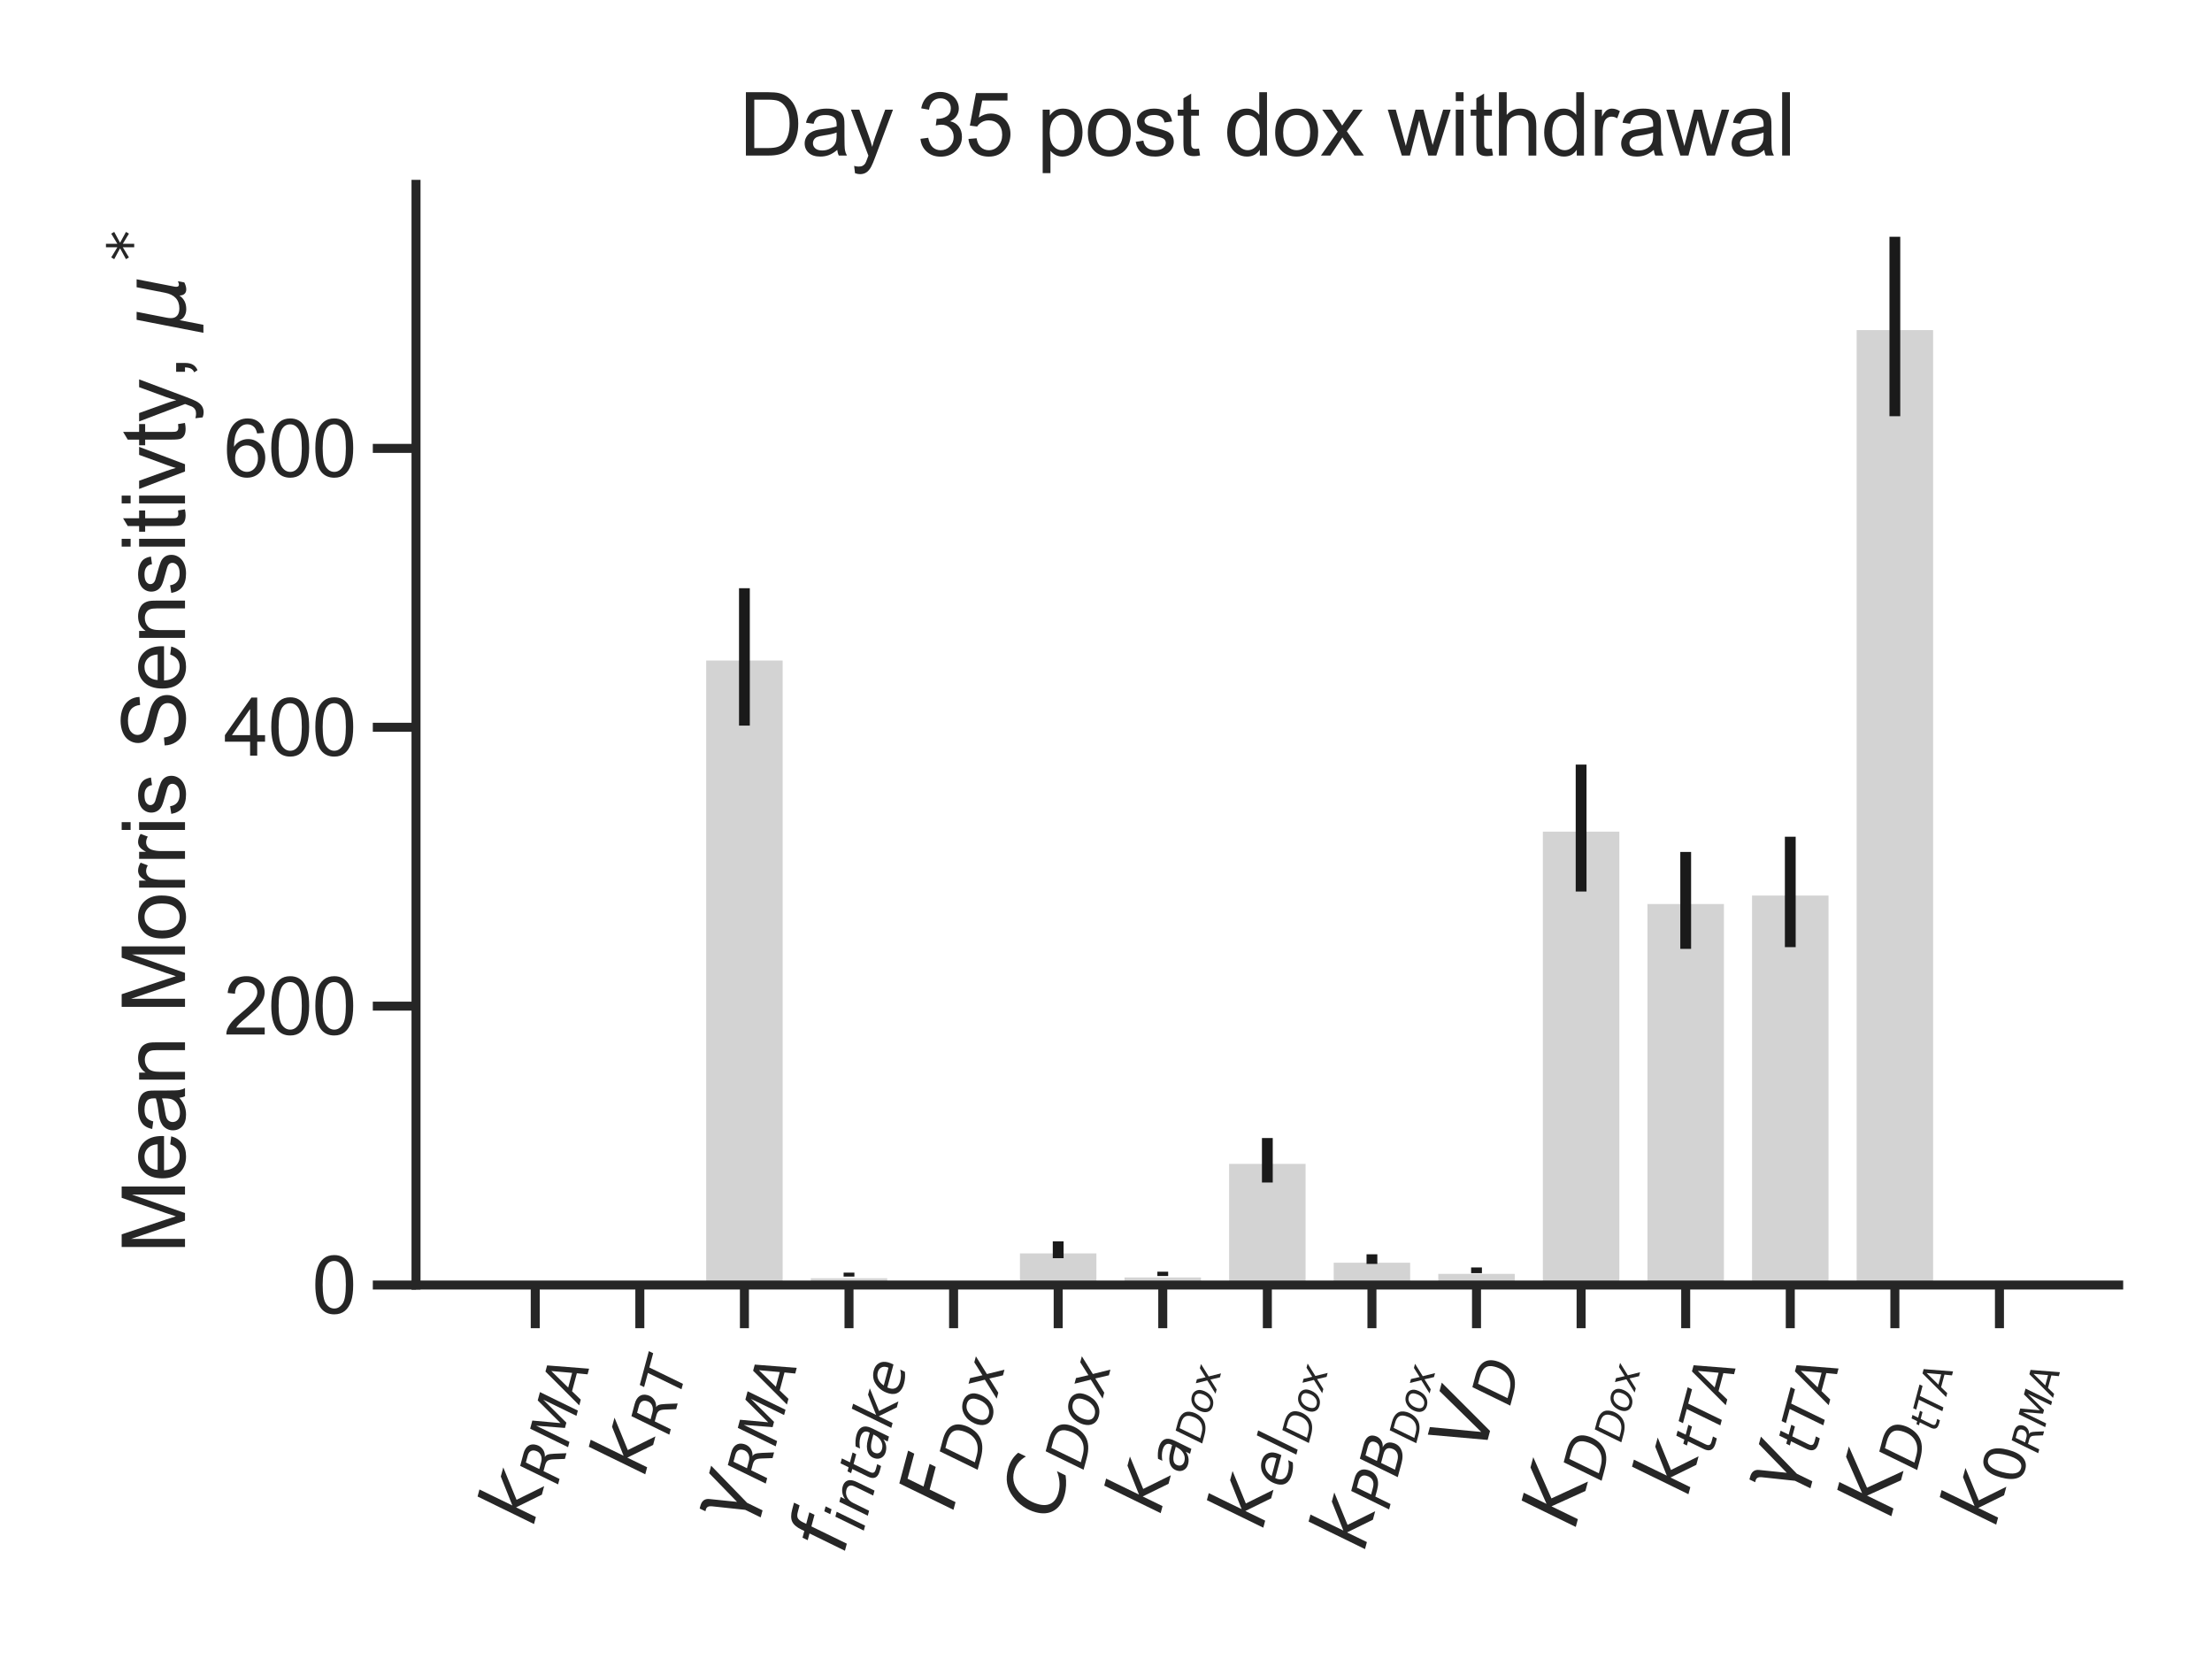 <?xml version="1.0" encoding="utf-8" standalone="no"?>
<!DOCTYPE svg PUBLIC "-//W3C//DTD SVG 1.1//EN"
  "http://www.w3.org/Graphics/SVG/1.1/DTD/svg11.dtd">
<svg xmlns:xlink="http://www.w3.org/1999/xlink" width="460.8pt" height="345.6pt" viewBox="0 0 460.8 345.6" xmlns="http://www.w3.org/2000/svg" version="1.1">
 <defs>
  <style type="text/css">*{stroke-linejoin: round; stroke-linecap: butt}</style>
 </defs>
 <g id="figure_1">
  <g id="patch_1">
   <path d="M 0 345.6 
L 460.8 345.6 
L 460.8 0 
L 0 0 
z
" style="fill: #ffffff"/>
  </g>
  <g id="axes_1">
   <g id="patch_2">
    <path d="M 86.664 267.693 
L 441.36 267.693 
L 441.36 38.4 
L 86.664 38.4 
z
" style="fill: #ffffff"/>
   </g>
   <g id="matplotlib.axis_1">
    <g id="xtick_1">
     <g id="line2d_1">
      <defs>
       <path id="mcf890dd657" d="M 0 0 
L 0 9 
" style="stroke: #262626; stroke-width: 1.875"/>
      </defs>
      <g>
       <use xlink:href="#mcf890dd657" x="111.501" y="267.693" style="fill: #262626; stroke: #262626; stroke-width: 1.875"/>
      </g>
     </g>
     <g id="text_1">
      <!-- $k_{RMA}$ -->
      <g style="fill: #262626" transform="translate(111.09 318.061) rotate(-75) scale(0.165 -0.165)">
       <defs>
        <path id="DejaVuSans-Oblique-6b" d="M 1172 4863 
L 1747 4863 
L 1197 2028 
L 3169 3500 
L 3916 3500 
L 1716 1825 
L 3322 0 
L 2625 0 
L 1131 1709 
L 800 0 
L 225 0 
L 1172 4863 
z
" transform="scale(0.016)"/>
        <path id="DejaVuSans-Oblique-52" d="M 1613 4147 
L 1294 2491 
L 2106 2491 
Q 2584 2491 2879 2755 
Q 3175 3019 3175 3444 
Q 3175 3784 2976 3965 
Q 2778 4147 2406 4147 
L 1613 4147 
z
M 2772 2241 
Q 2972 2194 3105 2009 
Q 3238 1825 3413 1275 
L 3809 0 
L 3144 0 
L 2778 1197 
Q 2638 1659 2453 1815 
Q 2269 1972 1888 1972 
L 1191 1972 
L 806 0 
L 172 0 
L 1081 4666 
L 2503 4666 
Q 3150 4666 3495 4373 
Q 3841 4081 3841 3531 
Q 3841 3044 3547 2687 
Q 3253 2331 2772 2241 
z
" transform="scale(0.016)"/>
        <path id="DejaVuSans-Oblique-4d" d="M 1081 4666 
L 2028 4666 
L 2572 1522 
L 4378 4666 
L 5350 4666 
L 4441 0 
L 3828 0 
L 4622 4091 
L 2791 897 
L 2175 897 
L 1581 4103 
L 788 0 
L 172 0 
L 1081 4666 
z
" transform="scale(0.016)"/>
        <path id="DejaVuSans-Oblique-41" d="M 2356 4666 
L 3072 4666 
L 3938 0 
L 3278 0 
L 3084 1197 
L 984 1197 
L 325 0 
L -341 0 
L 2356 4666 
z
M 2584 4044 
L 1275 1722 
L 2988 1722 
L 2584 4044 
z
" transform="scale(0.016)"/>
       </defs>
       <use xlink:href="#DejaVuSans-Oblique-6b" transform="translate(0 0.016)"/>
       <use xlink:href="#DejaVuSans-Oblique-52" transform="translate(57.91 -16.391) scale(0.7)"/>
       <use xlink:href="#DejaVuSans-Oblique-4d" transform="translate(106.548 -16.391) scale(0.7)"/>
       <use xlink:href="#DejaVuSans-Oblique-41" transform="translate(166.943 -16.391) scale(0.7)"/>
      </g>
     </g>
    </g>
    <g id="xtick_2">
     <g id="line2d_2">
      <g>
       <use xlink:href="#mcf890dd657" x="133.289" y="267.693" style="fill: #262626; stroke: #262626; stroke-width: 1.875"/>
      </g>
     </g>
     <g id="text_2">
      <!-- $k_{RT}$ -->
      <g style="fill: #262626" transform="translate(134.265 307.701) rotate(-75) scale(0.165 -0.165)">
       <defs>
        <path id="DejaVuSans-Oblique-54" d="M 378 4666 
L 4325 4666 
L 4225 4134 
L 2559 4134 
L 1759 0 
L 1125 0 
L 1925 4134 
L 275 4134 
L 378 4666 
z
" transform="scale(0.016)"/>
       </defs>
       <use xlink:href="#DejaVuSans-Oblique-6b" transform="translate(0 0.016)"/>
       <use xlink:href="#DejaVuSans-Oblique-52" transform="translate(57.91 -16.391) scale(0.7)"/>
       <use xlink:href="#DejaVuSans-Oblique-54" transform="translate(106.548 -16.391) scale(0.7)"/>
      </g>
     </g>
    </g>
    <g id="xtick_3">
     <g id="line2d_3">
      <g>
       <use xlink:href="#mcf890dd657" x="155.076" y="267.693" style="fill: #262626; stroke: #262626; stroke-width: 1.875"/>
      </g>
     </g>
     <g id="text_3">
      <!-- $\gamma_{RMA}$ -->
      <g style="fill: #262626" transform="translate(154.341 318.106) rotate(-75) scale(0.165 -0.165)">
       <defs>
        <path id="DejaVuSans-Oblique-3b3" d="M 1491 2950 
L 1838 788 
L 3456 3500 
L 4066 3500 
L 1972 0 
L 1713 -1331 
L 1138 -1331 
L 1397 0 
L 988 2613 
Q 925 3006 628 3006 
L 475 3006 
L 569 3500 
L 788 3500 
Q 1403 3500 1491 2950 
z
" transform="scale(0.016)"/>
       </defs>
       <use xlink:href="#DejaVuSans-Oblique-3b3" transform="translate(0 0.312)"/>
       <use xlink:href="#DejaVuSans-Oblique-52" transform="translate(59.18 -16.094) scale(0.7)"/>
       <use xlink:href="#DejaVuSans-Oblique-4d" transform="translate(107.817 -16.094) scale(0.7)"/>
       <use xlink:href="#DejaVuSans-Oblique-41" transform="translate(168.213 -16.094) scale(0.7)"/>
      </g>
     </g>
    </g>
    <g id="xtick_4">
     <g id="line2d_4">
      <g>
       <use xlink:href="#mcf890dd657" x="176.863" y="267.693" style="fill: #262626; stroke: #262626; stroke-width: 1.875"/>
      </g>
     </g>
     <g id="text_4">
      <!-- $f_{intake}$ -->
      <g style="fill: #262626" transform="translate(175.72 324.16) rotate(-75) scale(0.165 -0.165)">
       <defs>
        <path id="DejaVuSans-Oblique-66" d="M 3059 4863 
L 2969 4384 
L 2419 4384 
Q 2106 4384 1964 4261 
Q 1822 4138 1753 3809 
L 1691 3500 
L 2638 3500 
L 2553 3053 
L 1606 3053 
L 1013 0 
L 434 0 
L 1031 3053 
L 481 3053 
L 563 3500 
L 1113 3500 
L 1159 3744 
Q 1278 4363 1576 4613 
Q 1875 4863 2516 4863 
L 3059 4863 
z
" transform="scale(0.016)"/>
        <path id="DejaVuSans-Oblique-69" d="M 1172 4863 
L 1747 4863 
L 1606 4134 
L 1031 4134 
L 1172 4863 
z
M 909 3500 
L 1484 3500 
L 800 0 
L 225 0 
L 909 3500 
z
" transform="scale(0.016)"/>
        <path id="DejaVuSans-Oblique-6e" d="M 3566 2113 
L 3156 0 
L 2578 0 
L 2988 2091 
Q 3016 2238 3031 2350 
Q 3047 2463 3047 2528 
Q 3047 2791 2881 2937 
Q 2716 3084 2419 3084 
Q 1956 3084 1622 2776 
Q 1288 2469 1184 1941 
L 800 0 
L 225 0 
L 903 3500 
L 1478 3500 
L 1363 2950 
Q 1603 3253 1940 3418 
Q 2278 3584 2650 3584 
Q 3113 3584 3367 3334 
Q 3622 3084 3622 2631 
Q 3622 2519 3608 2391 
Q 3594 2263 3566 2113 
z
" transform="scale(0.016)"/>
        <path id="DejaVuSans-Oblique-74" d="M 2706 3500 
L 2619 3053 
L 1472 3053 
L 1100 1153 
Q 1081 1047 1072 975 
Q 1063 903 1063 863 
Q 1063 663 1183 572 
Q 1303 481 1569 481 
L 2150 481 
L 2053 0 
L 1503 0 
Q 991 0 739 200 
Q 488 400 488 806 
Q 488 878 497 964 
Q 506 1050 525 1153 
L 897 3053 
L 409 3053 
L 500 3500 
L 978 3500 
L 1172 4494 
L 1747 4494 
L 1556 3500 
L 2706 3500 
z
" transform="scale(0.016)"/>
        <path id="DejaVuSans-Oblique-61" d="M 3438 1997 
L 3047 0 
L 2472 0 
L 2578 531 
Q 2325 219 2001 64 
Q 1678 -91 1281 -91 
Q 834 -91 548 182 
Q 263 456 263 884 
Q 263 1497 752 1853 
Q 1241 2209 2100 2209 
L 2900 2209 
L 2931 2363 
Q 2938 2388 2941 2417 
Q 2944 2447 2944 2509 
Q 2944 2788 2717 2942 
Q 2491 3097 2081 3097 
Q 1800 3097 1504 3025 
Q 1209 2953 897 2809 
L 997 3341 
Q 1322 3463 1633 3523 
Q 1944 3584 2234 3584 
Q 2853 3584 3176 3315 
Q 3500 3047 3500 2534 
Q 3500 2431 3484 2292 
Q 3469 2153 3438 1997 
z
M 2816 1759 
L 2241 1759 
Q 1534 1759 1195 1570 
Q 856 1381 856 984 
Q 856 709 1029 553 
Q 1203 397 1509 397 
Q 1978 397 2328 733 
Q 2678 1069 2791 1631 
L 2816 1759 
z
" transform="scale(0.016)"/>
        <path id="DejaVuSans-Oblique-65" d="M 3078 2063 
Q 3088 2113 3092 2166 
Q 3097 2219 3097 2272 
Q 3097 2653 2873 2875 
Q 2650 3097 2266 3097 
Q 1838 3097 1509 2826 
Q 1181 2556 1013 2059 
L 3078 2063 
z
M 3578 1613 
L 903 1613 
Q 884 1494 878 1425 
Q 872 1356 872 1306 
Q 872 872 1139 634 
Q 1406 397 1894 397 
Q 2269 397 2603 481 
Q 2938 566 3225 728 
L 3116 159 
Q 2806 34 2476 -28 
Q 2147 -91 1806 -91 
Q 1078 -91 686 257 
Q 294 606 294 1247 
Q 294 1794 489 2264 
Q 684 2734 1063 3103 
Q 1306 3334 1642 3459 
Q 1978 3584 2356 3584 
Q 2950 3584 3301 3228 
Q 3653 2872 3653 2272 
Q 3653 2128 3634 1964 
Q 3616 1800 3578 1613 
z
" transform="scale(0.016)"/>
       </defs>
       <use xlink:href="#DejaVuSans-Oblique-66" transform="translate(0 0.016)"/>
       <use xlink:href="#DejaVuSans-Oblique-69" transform="translate(35.205 -16.391) scale(0.7)"/>
       <use xlink:href="#DejaVuSans-Oblique-6e" transform="translate(54.653 -16.391) scale(0.7)"/>
       <use xlink:href="#DejaVuSans-Oblique-74" transform="translate(99.019 -16.391) scale(0.7)"/>
       <use xlink:href="#DejaVuSans-Oblique-61" transform="translate(126.465 -16.391) scale(0.7)"/>
       <use xlink:href="#DejaVuSans-Oblique-6b" transform="translate(169.36 -16.391) scale(0.7)"/>
       <use xlink:href="#DejaVuSans-Oblique-65" transform="translate(209.897 -16.391) scale(0.7)"/>
      </g>
     </g>
    </g>
    <g id="xtick_5">
     <g id="line2d_5">
      <g>
       <use xlink:href="#mcf890dd657" x="198.65" y="267.693" style="fill: #262626; stroke: #262626; stroke-width: 1.875"/>
      </g>
     </g>
     <g id="text_5">
      <!-- $F_{Dox}$ -->
      <g style="fill: #262626" transform="translate(198.521 314.966) rotate(-75) scale(0.165 -0.165)">
       <defs>
        <path id="DejaVuSans-Oblique-46" d="M 1081 4666 
L 3756 4666 
L 3653 4134 
L 1606 4134 
L 1338 2759 
L 3188 2759 
L 3084 2228 
L 1234 2228 
L 800 0 
L 172 0 
L 1081 4666 
z
" transform="scale(0.016)"/>
        <path id="DejaVuSans-Oblique-44" d="M 1081 4666 
L 2438 4666 
Q 3519 4666 4070 4208 
Q 4622 3750 4622 2847 
Q 4622 2250 4412 1698 
Q 4203 1147 3834 769 
Q 3463 381 2891 190 
Q 2319 0 1538 0 
L 172 0 
L 1081 4666 
z
M 1613 4147 
L 909 519 
L 1734 519 
Q 2794 519 3375 1128 
Q 3956 1738 3956 2847 
Q 3956 3519 3581 3833 
Q 3206 4147 2406 4147 
L 1613 4147 
z
" transform="scale(0.016)"/>
        <path id="DejaVuSans-Oblique-6f" d="M 1625 -91 
Q 1009 -91 651 289 
Q 294 669 294 1325 
Q 294 1706 417 2101 
Q 541 2497 738 2766 
Q 1047 3184 1428 3384 
Q 1809 3584 2291 3584 
Q 2888 3584 3255 3212 
Q 3622 2841 3622 2241 
Q 3622 1825 3500 1412 
Q 3378 1000 3181 728 
Q 2875 309 2494 109 
Q 2113 -91 1625 -91 
z
M 891 1344 
Q 891 869 1089 633 
Q 1288 397 1691 397 
Q 2269 397 2648 901 
Q 3028 1406 3028 2181 
Q 3028 2634 2825 2865 
Q 2622 3097 2228 3097 
Q 1903 3097 1650 2945 
Q 1397 2794 1197 2484 
Q 1050 2253 970 1956 
Q 891 1659 891 1344 
z
" transform="scale(0.016)"/>
        <path id="DejaVuSans-Oblique-78" d="M 3841 3500 
L 2234 1784 
L 3219 0 
L 2559 0 
L 1819 1388 
L 531 0 
L -166 0 
L 1556 1844 
L 641 3500 
L 1300 3500 
L 1972 2234 
L 3144 3500 
L 3841 3500 
z
" transform="scale(0.016)"/>
       </defs>
       <use xlink:href="#DejaVuSans-Oblique-46" transform="translate(0 0.094)"/>
       <use xlink:href="#DejaVuSans-Oblique-44" transform="translate(57.52 -16.312) scale(0.7)"/>
       <use xlink:href="#DejaVuSans-Oblique-6f" transform="translate(111.421 -16.312) scale(0.7)"/>
       <use xlink:href="#DejaVuSans-Oblique-78" transform="translate(154.248 -16.312) scale(0.7)"/>
      </g>
     </g>
    </g>
    <g id="xtick_6">
     <g id="line2d_6">
      <g>
       <use xlink:href="#mcf890dd657" x="220.438" y="267.693" style="fill: #262626; stroke: #262626; stroke-width: 1.875"/>
      </g>
     </g>
     <g id="text_6">
      <!-- $C_{Dox}$ -->
      <g style="fill: #262626" transform="translate(220.176 316.945) rotate(-75) scale(0.165 -0.165)">
       <defs>
        <path id="DejaVuSans-Oblique-43" d="M 4447 4306 
L 4319 3641 
Q 4019 3944 3683 4091 
Q 3347 4238 2956 4238 
Q 2422 4238 2017 3981 
Q 1613 3725 1319 3200 
Q 1131 2863 1032 2486 
Q 934 2109 934 1728 
Q 934 1091 1264 756 
Q 1594 422 2222 422 
Q 2656 422 3056 561 
Q 3456 700 3834 978 
L 3688 231 
Q 3316 72 2936 -9 
Q 2556 -91 2175 -91 
Q 1278 -91 773 396 
Q 269 884 269 1753 
Q 269 2309 461 2846 
Q 653 3384 1013 3828 
Q 1394 4300 1883 4525 
Q 2372 4750 3022 4750 
Q 3422 4750 3780 4639 
Q 4138 4528 4447 4306 
z
" transform="scale(0.016)"/>
       </defs>
       <use xlink:href="#DejaVuSans-Oblique-43" transform="translate(0 0.781)"/>
       <use xlink:href="#DejaVuSans-Oblique-44" transform="translate(69.824 -15.625) scale(0.7)"/>
       <use xlink:href="#DejaVuSans-Oblique-6f" transform="translate(123.726 -15.625) scale(0.7)"/>
       <use xlink:href="#DejaVuSans-Oblique-78" transform="translate(166.553 -15.625) scale(0.7)"/>
      </g>
     </g>
    </g>
    <g id="xtick_7">
     <g id="line2d_7">
      <g>
       <use xlink:href="#mcf890dd657" x="242.225" y="267.693" style="fill: #262626; stroke: #262626; stroke-width: 1.875"/>
      </g>
     </g>
     <g id="text_7">
      <!-- $k_{a_{Dox}}$ -->
      <g style="fill: #262626" transform="translate(241.636 315.793) rotate(-75) scale(0.165 -0.165)">
       <use xlink:href="#DejaVuSans-Oblique-6b" transform="translate(0 0.016)"/>
       <use xlink:href="#DejaVuSans-Oblique-61" transform="translate(57.91 -16.391) scale(0.7)"/>
       <use xlink:href="#DejaVuSans-Oblique-44" transform="translate(100.806 -27.875) scale(0.49)"/>
       <use xlink:href="#DejaVuSans-Oblique-6f" transform="translate(138.537 -27.875) scale(0.49)"/>
       <use xlink:href="#DejaVuSans-Oblique-78" transform="translate(168.516 -27.875) scale(0.49)"/>
      </g>
     </g>
    </g>
    <g id="xtick_8">
     <g id="line2d_8">
      <g>
       <use xlink:href="#mcf890dd657" x="264.012" y="267.693" style="fill: #262626; stroke: #262626; stroke-width: 1.875"/>
      </g>
     </g>
     <g id="text_8">
      <!-- $k_{el_{Dox}}$ -->
      <g style="fill: #262626" transform="translate(263.017 318.821) rotate(-75) scale(0.165 -0.165)">
       <defs>
        <path id="DejaVuSans-Oblique-6c" d="M 1172 4863 
L 1747 4863 
L 800 0 
L 225 0 
L 1172 4863 
z
" transform="scale(0.016)"/>
       </defs>
       <use xlink:href="#DejaVuSans-Oblique-6b" transform="translate(0 0.016)"/>
       <use xlink:href="#DejaVuSans-Oblique-65" transform="translate(57.91 -16.391) scale(0.7)"/>
       <use xlink:href="#DejaVuSans-Oblique-6c" transform="translate(100.977 -16.391) scale(0.7)"/>
       <use xlink:href="#DejaVuSans-Oblique-44" transform="translate(120.425 -27.875) scale(0.49)"/>
       <use xlink:href="#DejaVuSans-Oblique-6f" transform="translate(158.156 -27.875) scale(0.49)"/>
       <use xlink:href="#DejaVuSans-Oblique-78" transform="translate(188.135 -27.875) scale(0.49)"/>
      </g>
     </g>
    </g>
    <g id="xtick_9">
     <g id="line2d_9">
      <g>
       <use xlink:href="#mcf890dd657" x="285.799" y="267.693" style="fill: #262626; stroke: #262626; stroke-width: 1.875"/>
      </g>
     </g>
     <g id="text_9">
      <!-- $k_{PB_{Dox}}$ -->
      <g style="fill: #262626" transform="translate(284.206 323.283) rotate(-75) scale(0.165 -0.165)">
       <defs>
        <path id="DejaVuSans-Oblique-50" d="M 1081 4666 
L 2541 4666 
Q 3178 4666 3512 4369 
Q 3847 4072 3847 3500 
Q 3847 2731 3353 2303 
Q 2859 1875 1966 1875 
L 1172 1875 
L 806 0 
L 172 0 
L 1081 4666 
z
M 1613 4147 
L 1275 2394 
L 2069 2394 
Q 2606 2394 2893 2669 
Q 3181 2944 3181 3456 
Q 3181 3784 2986 3965 
Q 2791 4147 2438 4147 
L 1613 4147 
z
" transform="scale(0.016)"/>
        <path id="DejaVuSans-Oblique-42" d="M 1081 4666 
L 2694 4666 
Q 3350 4666 3675 4422 
Q 4000 4178 4000 3688 
Q 4000 3238 3720 2911 
Q 3441 2584 2988 2516 
Q 3375 2428 3569 2181 
Q 3763 1934 3763 1522 
Q 3763 819 3242 409 
Q 2722 0 1819 0 
L 172 0 
L 1081 4666 
z
M 1234 2228 
L 903 519 
L 1919 519 
Q 2491 519 2800 781 
Q 3109 1044 3109 1522 
Q 3109 1891 2904 2059 
Q 2700 2228 2247 2228 
L 1234 2228 
z
M 1606 4147 
L 1331 2741 
L 2272 2741 
Q 2775 2741 3058 2959 
Q 3341 3178 3341 3566 
Q 3341 3869 3150 4008 
Q 2959 4147 2541 4147 
L 1606 4147 
z
" transform="scale(0.016)"/>
       </defs>
       <use xlink:href="#DejaVuSans-Oblique-6b" transform="translate(0 0.016)"/>
       <use xlink:href="#DejaVuSans-Oblique-50" transform="translate(57.91 -16.391) scale(0.7)"/>
       <use xlink:href="#DejaVuSans-Oblique-42" transform="translate(100.122 -16.391) scale(0.7)"/>
       <use xlink:href="#DejaVuSans-Oblique-44" transform="translate(148.145 -27.875) scale(0.49)"/>
       <use xlink:href="#DejaVuSans-Oblique-6f" transform="translate(185.875 -27.875) scale(0.49)"/>
       <use xlink:href="#DejaVuSans-Oblique-78" transform="translate(215.854 -27.875) scale(0.49)"/>
      </g>
     </g>
    </g>
    <g id="xtick_10">
     <g id="line2d_10">
      <g>
       <use xlink:href="#mcf890dd657" x="307.586" y="267.693" style="fill: #262626; stroke: #262626; stroke-width: 1.875"/>
      </g>
     </g>
     <g id="text_10">
      <!-- $V_D$ -->
      <g style="fill: #262626" transform="translate(309.016 303.332) rotate(-75) scale(0.165 -0.165)">
       <defs>
        <path id="DejaVuSans-Oblique-56" d="M 1319 0 
L 500 4666 
L 1119 4666 
L 1797 653 
L 4063 4666 
L 4750 4666 
L 2053 0 
L 1319 0 
z
" transform="scale(0.016)"/>
       </defs>
       <use xlink:href="#DejaVuSans-Oblique-56" transform="translate(0 0.094)"/>
       <use xlink:href="#DejaVuSans-Oblique-44" transform="translate(68.408 -16.312) scale(0.7)"/>
      </g>
     </g>
    </g>
    <g id="xtick_11">
     <g id="line2d_11">
      <g>
       <use xlink:href="#mcf890dd657" x="329.374" y="267.693" style="fill: #262626; stroke: #262626; stroke-width: 1.875"/>
      </g>
     </g>
     <g id="text_11">
      <!-- $K_{D_{Dox}}$ -->
      <g style="fill: #262626" transform="translate(328.161 318.533) rotate(-75) scale(0.165 -0.165)">
       <defs>
        <path id="DejaVuSans-Oblique-4b" d="M 1081 4666 
L 1716 4666 
L 1331 2700 
L 3781 4666 
L 4622 4666 
L 1850 2438 
L 3878 0 
L 3109 0 
L 1247 2272 
L 806 0 
L 172 0 
L 1081 4666 
z
" transform="scale(0.016)"/>
       </defs>
       <use xlink:href="#DejaVuSans-Oblique-4b" transform="translate(0 0.094)"/>
       <use xlink:href="#DejaVuSans-Oblique-44" transform="translate(65.576 -16.312) scale(0.7)"/>
       <use xlink:href="#DejaVuSans-Oblique-44" transform="translate(119.478 -27.797) scale(0.49)"/>
       <use xlink:href="#DejaVuSans-Oblique-6f" transform="translate(157.208 -27.797) scale(0.49)"/>
       <use xlink:href="#DejaVuSans-Oblique-78" transform="translate(187.188 -27.797) scale(0.49)"/>
      </g>
     </g>
    </g>
    <g id="xtick_12">
     <g id="line2d_12">
      <g>
       <use xlink:href="#mcf890dd657" x="351.161" y="267.693" style="fill: #262626; stroke: #262626; stroke-width: 1.875"/>
      </g>
     </g>
     <g id="text_12">
      <!-- $k_{tTA}$ -->
      <g style="fill: #262626" transform="translate(351.582 311.845) rotate(-75) scale(0.165 -0.165)">
       <use xlink:href="#DejaVuSans-Oblique-6b" transform="translate(0 0.016)"/>
       <use xlink:href="#DejaVuSans-Oblique-74" transform="translate(57.91 -16.391) scale(0.7)"/>
       <use xlink:href="#DejaVuSans-Oblique-54" transform="translate(85.356 -16.391) scale(0.7)"/>
       <use xlink:href="#DejaVuSans-Oblique-41" transform="translate(128.115 -16.391) scale(0.7)"/>
      </g>
     </g>
    </g>
    <g id="xtick_13">
     <g id="line2d_13">
      <g>
       <use xlink:href="#mcf890dd657" x="372.948" y="267.693" style="fill: #262626; stroke: #262626; stroke-width: 1.875"/>
      </g>
     </g>
     <g id="text_13">
      <!-- $\gamma_{tTA}$ -->
      <g style="fill: #262626" transform="translate(373.024 312.05) rotate(-75) scale(0.165 -0.165)">
       <use xlink:href="#DejaVuSans-Oblique-3b3" transform="translate(0 0.312)"/>
       <use xlink:href="#DejaVuSans-Oblique-74" transform="translate(59.18 -16.094) scale(0.7)"/>
       <use xlink:href="#DejaVuSans-Oblique-54" transform="translate(86.626 -16.094) scale(0.7)"/>
       <use xlink:href="#DejaVuSans-Oblique-41" transform="translate(129.385 -16.094) scale(0.7)"/>
      </g>
     </g>
    </g>
    <g id="xtick_14">
     <g id="line2d_14">
      <g>
       <use xlink:href="#mcf890dd657" x="394.735" y="267.693" style="fill: #262626; stroke: #262626; stroke-width: 1.875"/>
      </g>
     </g>
     <g id="text_14">
      <!-- $K_{D_{tTA}}$ -->
      <g style="fill: #262626" transform="translate(393.901 316.302) rotate(-75) scale(0.165 -0.165)">
       <use xlink:href="#DejaVuSans-Oblique-4b" transform="translate(0 0.094)"/>
       <use xlink:href="#DejaVuSans-Oblique-44" transform="translate(65.576 -16.312) scale(0.7)"/>
       <use xlink:href="#DejaVuSans-Oblique-74" transform="translate(119.478 -27.797) scale(0.49)"/>
       <use xlink:href="#DejaVuSans-Oblique-54" transform="translate(138.69 -27.797) scale(0.49)"/>
       <use xlink:href="#DejaVuSans-Oblique-41" transform="translate(168.621 -27.797) scale(0.49)"/>
      </g>
     </g>
    </g>
    <g id="xtick_15">
     <g id="line2d_15">
      <g>
       <use xlink:href="#mcf890dd657" x="416.523" y="267.693" style="fill: #262626; stroke: #262626; stroke-width: 1.875"/>
      </g>
     </g>
     <g id="text_15">
      <!-- $k_{0_{RMA}}$ -->
      <g style="fill: #262626" transform="translate(415.693 318.183) rotate(-75) scale(0.165 -0.165)">
       <defs>
        <path id="DejaVuSans-30" d="M 2034 4250 
Q 1547 4250 1301 3770 
Q 1056 3291 1056 2328 
Q 1056 1369 1301 889 
Q 1547 409 2034 409 
Q 2525 409 2770 889 
Q 3016 1369 3016 2328 
Q 3016 3291 2770 3770 
Q 2525 4250 2034 4250 
z
M 2034 4750 
Q 2819 4750 3233 4129 
Q 3647 3509 3647 2328 
Q 3647 1150 3233 529 
Q 2819 -91 2034 -91 
Q 1250 -91 836 529 
Q 422 1150 422 2328 
Q 422 3509 836 4129 
Q 1250 4750 2034 4750 
z
" transform="scale(0.016)"/>
       </defs>
       <use xlink:href="#DejaVuSans-Oblique-6b" transform="translate(0 0.016)"/>
       <use xlink:href="#DejaVuSans-30" transform="translate(57.91 -16.391) scale(0.7)"/>
       <use xlink:href="#DejaVuSans-Oblique-52" transform="translate(103.116 -27.875) scale(0.49)"/>
       <use xlink:href="#DejaVuSans-Oblique-4d" transform="translate(137.163 -27.875) scale(0.49)"/>
       <use xlink:href="#DejaVuSans-Oblique-41" transform="translate(179.439 -27.875) scale(0.49)"/>
      </g>
     </g>
    </g>
   </g>
   <g id="matplotlib.axis_2">
    <g id="ytick_1">
     <g id="line2d_16">
      <defs>
       <path id="me2b66d5099" d="M 0 0 
L -9 0 
" style="stroke: #262626; stroke-width: 1.875"/>
      </defs>
      <g>
       <use xlink:href="#me2b66d5099" x="86.664" y="267.693" style="fill: #262626; stroke: #262626; stroke-width: 1.875"/>
      </g>
     </g>
     <g id="text_16">
      <!-- 0 -->
      <g style="fill: #262626" transform="translate(64.988 273.599) scale(0.165 -0.165)">
       <defs>
        <path id="ArialMT-30" d="M 266 2259 
Q 266 3072 433 3567 
Q 600 4063 929 4331 
Q 1259 4600 1759 4600 
Q 2128 4600 2406 4451 
Q 2684 4303 2865 4023 
Q 3047 3744 3150 3342 
Q 3253 2941 3253 2259 
Q 3253 1453 3087 958 
Q 2922 463 2592 192 
Q 2263 -78 1759 -78 
Q 1097 -78 719 397 
Q 266 969 266 2259 
z
M 844 2259 
Q 844 1131 1108 757 
Q 1372 384 1759 384 
Q 2147 384 2411 759 
Q 2675 1134 2675 2259 
Q 2675 3391 2411 3762 
Q 2147 4134 1753 4134 
Q 1366 4134 1134 3806 
Q 844 3388 844 2259 
z
" transform="scale(0.016)"/>
       </defs>
       <use xlink:href="#ArialMT-30"/>
      </g>
     </g>
    </g>
    <g id="ytick_2">
     <g id="line2d_17">
      <g>
       <use xlink:href="#me2b66d5099" x="86.664" y="209.597" style="fill: #262626; stroke: #262626; stroke-width: 1.875"/>
      </g>
     </g>
     <g id="text_17">
      <!-- 200 -->
      <g style="fill: #262626" transform="translate(46.637 215.503) scale(0.165 -0.165)">
       <defs>
        <path id="ArialMT-32" d="M 3222 541 
L 3222 0 
L 194 0 
Q 188 203 259 391 
Q 375 700 629 1000 
Q 884 1300 1366 1694 
Q 2113 2306 2375 2664 
Q 2638 3022 2638 3341 
Q 2638 3675 2398 3904 
Q 2159 4134 1775 4134 
Q 1369 4134 1125 3890 
Q 881 3647 878 3216 
L 300 3275 
Q 359 3922 746 4261 
Q 1134 4600 1788 4600 
Q 2447 4600 2831 4234 
Q 3216 3869 3216 3328 
Q 3216 3053 3103 2787 
Q 2991 2522 2730 2228 
Q 2469 1934 1863 1422 
Q 1356 997 1212 845 
Q 1069 694 975 541 
L 3222 541 
z
" transform="scale(0.016)"/>
       </defs>
       <use xlink:href="#ArialMT-32"/>
       <use xlink:href="#ArialMT-30" transform="translate(55.615 0)"/>
       <use xlink:href="#ArialMT-30" transform="translate(111.23 0)"/>
      </g>
     </g>
    </g>
    <g id="ytick_3">
     <g id="line2d_18">
      <g>
       <use xlink:href="#me2b66d5099" x="86.664" y="151.501" style="fill: #262626; stroke: #262626; stroke-width: 1.875"/>
      </g>
     </g>
     <g id="text_18">
      <!-- 400 -->
      <g style="fill: #262626" transform="translate(46.637 157.407) scale(0.165 -0.165)">
       <defs>
        <path id="ArialMT-34" d="M 2069 0 
L 2069 1097 
L 81 1097 
L 81 1613 
L 2172 4581 
L 2631 4581 
L 2631 1613 
L 3250 1613 
L 3250 1097 
L 2631 1097 
L 2631 0 
L 2069 0 
z
M 2069 1613 
L 2069 3678 
L 634 1613 
L 2069 1613 
z
" transform="scale(0.016)"/>
       </defs>
       <use xlink:href="#ArialMT-34"/>
       <use xlink:href="#ArialMT-30" transform="translate(55.615 0)"/>
       <use xlink:href="#ArialMT-30" transform="translate(111.23 0)"/>
      </g>
     </g>
    </g>
    <g id="ytick_4">
     <g id="line2d_19">
      <g>
       <use xlink:href="#me2b66d5099" x="86.664" y="93.405" style="fill: #262626; stroke: #262626; stroke-width: 1.875"/>
      </g>
     </g>
     <g id="text_19">
      <!-- 600 -->
      <g style="fill: #262626" transform="translate(46.637 99.311) scale(0.165 -0.165)">
       <defs>
        <path id="ArialMT-36" d="M 3184 3459 
L 2625 3416 
Q 2550 3747 2413 3897 
Q 2184 4138 1850 4138 
Q 1581 4138 1378 3988 
Q 1113 3794 959 3422 
Q 806 3050 800 2363 
Q 1003 2672 1297 2822 
Q 1591 2972 1913 2972 
Q 2475 2972 2870 2558 
Q 3266 2144 3266 1488 
Q 3266 1056 3080 686 
Q 2894 316 2569 119 
Q 2244 -78 1831 -78 
Q 1128 -78 684 439 
Q 241 956 241 2144 
Q 241 3472 731 4075 
Q 1159 4600 1884 4600 
Q 2425 4600 2770 4297 
Q 3116 3994 3184 3459 
z
M 888 1484 
Q 888 1194 1011 928 
Q 1134 663 1356 523 
Q 1578 384 1822 384 
Q 2178 384 2434 671 
Q 2691 959 2691 1453 
Q 2691 1928 2437 2201 
Q 2184 2475 1800 2475 
Q 1419 2475 1153 2201 
Q 888 1928 888 1484 
z
" transform="scale(0.016)"/>
       </defs>
       <use xlink:href="#ArialMT-36"/>
       <use xlink:href="#ArialMT-30" transform="translate(55.615 0)"/>
       <use xlink:href="#ArialMT-30" transform="translate(111.23 0)"/>
      </g>
     </g>
    </g>
    <g id="text_20">
     <!-- Mean Morris Sensitivty, $µ^*$ -->
     <g style="fill: #262626" transform="translate(38.677 261.137) rotate(-90) scale(0.18 -0.18)">
      <defs>
       <path id="ArialMT-4d" d="M 475 0 
L 475 4581 
L 1388 4581 
L 2472 1338 
Q 2622 884 2691 659 
Q 2769 909 2934 1394 
L 4031 4581 
L 4847 4581 
L 4847 0 
L 4263 0 
L 4263 3834 
L 2931 0 
L 2384 0 
L 1059 3900 
L 1059 0 
L 475 0 
z
" transform="scale(0.016)"/>
       <path id="ArialMT-65" d="M 2694 1069 
L 3275 997 
Q 3138 488 2766 206 
Q 2394 -75 1816 -75 
Q 1088 -75 661 373 
Q 234 822 234 1631 
Q 234 2469 665 2931 
Q 1097 3394 1784 3394 
Q 2450 3394 2872 2941 
Q 3294 2488 3294 1666 
Q 3294 1616 3291 1516 
L 816 1516 
Q 847 969 1125 678 
Q 1403 388 1819 388 
Q 2128 388 2347 550 
Q 2566 713 2694 1069 
z
M 847 1978 
L 2700 1978 
Q 2663 2397 2488 2606 
Q 2219 2931 1791 2931 
Q 1403 2931 1139 2672 
Q 875 2413 847 1978 
z
" transform="scale(0.016)"/>
       <path id="ArialMT-61" d="M 2588 409 
Q 2275 144 1986 34 
Q 1697 -75 1366 -75 
Q 819 -75 525 192 
Q 231 459 231 875 
Q 231 1119 342 1320 
Q 453 1522 633 1644 
Q 813 1766 1038 1828 
Q 1203 1872 1538 1913 
Q 2219 1994 2541 2106 
Q 2544 2222 2544 2253 
Q 2544 2597 2384 2738 
Q 2169 2928 1744 2928 
Q 1347 2928 1158 2789 
Q 969 2650 878 2297 
L 328 2372 
Q 403 2725 575 2942 
Q 747 3159 1072 3276 
Q 1397 3394 1825 3394 
Q 2250 3394 2515 3294 
Q 2781 3194 2906 3042 
Q 3031 2891 3081 2659 
Q 3109 2516 3109 2141 
L 3109 1391 
Q 3109 606 3145 398 
Q 3181 191 3288 0 
L 2700 0 
Q 2613 175 2588 409 
z
M 2541 1666 
Q 2234 1541 1622 1453 
Q 1275 1403 1131 1340 
Q 988 1278 909 1158 
Q 831 1038 831 891 
Q 831 666 1001 516 
Q 1172 366 1500 366 
Q 1825 366 2078 508 
Q 2331 650 2450 897 
Q 2541 1088 2541 1459 
L 2541 1666 
z
" transform="scale(0.016)"/>
       <path id="ArialMT-6e" d="M 422 0 
L 422 3319 
L 928 3319 
L 928 2847 
Q 1294 3394 1984 3394 
Q 2284 3394 2536 3286 
Q 2788 3178 2913 3003 
Q 3038 2828 3088 2588 
Q 3119 2431 3119 2041 
L 3119 0 
L 2556 0 
L 2556 2019 
Q 2556 2363 2490 2533 
Q 2425 2703 2258 2804 
Q 2091 2906 1866 2906 
Q 1506 2906 1245 2678 
Q 984 2450 984 1813 
L 984 0 
L 422 0 
z
" transform="scale(0.016)"/>
       <path id="ArialMT-20" transform="scale(0.016)"/>
       <path id="ArialMT-6f" d="M 213 1659 
Q 213 2581 725 3025 
Q 1153 3394 1769 3394 
Q 2453 3394 2887 2945 
Q 3322 2497 3322 1706 
Q 3322 1066 3130 698 
Q 2938 331 2570 128 
Q 2203 -75 1769 -75 
Q 1072 -75 642 372 
Q 213 819 213 1659 
z
M 791 1659 
Q 791 1022 1069 705 
Q 1347 388 1769 388 
Q 2188 388 2466 706 
Q 2744 1025 2744 1678 
Q 2744 2294 2464 2611 
Q 2184 2928 1769 2928 
Q 1347 2928 1069 2612 
Q 791 2297 791 1659 
z
" transform="scale(0.016)"/>
       <path id="ArialMT-72" d="M 416 0 
L 416 3319 
L 922 3319 
L 922 2816 
Q 1116 3169 1280 3281 
Q 1444 3394 1641 3394 
Q 1925 3394 2219 3213 
L 2025 2691 
Q 1819 2813 1613 2813 
Q 1428 2813 1281 2702 
Q 1134 2591 1072 2394 
Q 978 2094 978 1738 
L 978 0 
L 416 0 
z
" transform="scale(0.016)"/>
       <path id="ArialMT-69" d="M 425 3934 
L 425 4581 
L 988 4581 
L 988 3934 
L 425 3934 
z
M 425 0 
L 425 3319 
L 988 3319 
L 988 0 
L 425 0 
z
" transform="scale(0.016)"/>
       <path id="ArialMT-73" d="M 197 991 
L 753 1078 
Q 800 744 1014 566 
Q 1228 388 1613 388 
Q 2000 388 2187 545 
Q 2375 703 2375 916 
Q 2375 1106 2209 1216 
Q 2094 1291 1634 1406 
Q 1016 1563 777 1677 
Q 538 1791 414 1992 
Q 291 2194 291 2438 
Q 291 2659 392 2848 
Q 494 3038 669 3163 
Q 800 3259 1026 3326 
Q 1253 3394 1513 3394 
Q 1903 3394 2198 3281 
Q 2494 3169 2634 2976 
Q 2775 2784 2828 2463 
L 2278 2388 
Q 2241 2644 2061 2787 
Q 1881 2931 1553 2931 
Q 1166 2931 1000 2803 
Q 834 2675 834 2503 
Q 834 2394 903 2306 
Q 972 2216 1119 2156 
Q 1203 2125 1616 2013 
Q 2213 1853 2448 1751 
Q 2684 1650 2818 1456 
Q 2953 1263 2953 975 
Q 2953 694 2789 445 
Q 2625 197 2315 61 
Q 2006 -75 1616 -75 
Q 969 -75 630 194 
Q 291 463 197 991 
z
" transform="scale(0.016)"/>
       <path id="ArialMT-53" d="M 288 1472 
L 859 1522 
Q 900 1178 1048 958 
Q 1197 738 1509 602 
Q 1822 466 2213 466 
Q 2559 466 2825 569 
Q 3091 672 3220 851 
Q 3350 1031 3350 1244 
Q 3350 1459 3225 1620 
Q 3100 1781 2813 1891 
Q 2628 1963 1997 2114 
Q 1366 2266 1113 2400 
Q 784 2572 623 2826 
Q 463 3081 463 3397 
Q 463 3744 659 4045 
Q 856 4347 1234 4503 
Q 1613 4659 2075 4659 
Q 2584 4659 2973 4495 
Q 3363 4331 3572 4012 
Q 3781 3694 3797 3291 
L 3216 3247 
Q 3169 3681 2898 3903 
Q 2628 4125 2100 4125 
Q 1550 4125 1298 3923 
Q 1047 3722 1047 3438 
Q 1047 3191 1225 3031 
Q 1400 2872 2139 2705 
Q 2878 2538 3153 2413 
Q 3553 2228 3743 1945 
Q 3934 1663 3934 1294 
Q 3934 928 3725 604 
Q 3516 281 3123 101 
Q 2731 -78 2241 -78 
Q 1619 -78 1198 103 
Q 778 284 539 648 
Q 300 1013 288 1472 
z
" transform="scale(0.016)"/>
       <path id="ArialMT-74" d="M 1650 503 
L 1731 6 
Q 1494 -44 1306 -44 
Q 1000 -44 831 53 
Q 663 150 594 308 
Q 525 466 525 972 
L 525 2881 
L 113 2881 
L 113 3319 
L 525 3319 
L 525 4141 
L 1084 4478 
L 1084 3319 
L 1650 3319 
L 1650 2881 
L 1084 2881 
L 1084 941 
Q 1084 700 1114 631 
Q 1144 563 1211 522 
Q 1278 481 1403 481 
Q 1497 481 1650 503 
z
" transform="scale(0.016)"/>
       <path id="ArialMT-76" d="M 1344 0 
L 81 3319 
L 675 3319 
L 1388 1331 
Q 1503 1009 1600 663 
Q 1675 925 1809 1294 
L 2547 3319 
L 3125 3319 
L 1869 0 
L 1344 0 
z
" transform="scale(0.016)"/>
       <path id="ArialMT-79" d="M 397 -1278 
L 334 -750 
Q 519 -800 656 -800 
Q 844 -800 956 -737 
Q 1069 -675 1141 -563 
Q 1194 -478 1313 -144 
Q 1328 -97 1363 -6 
L 103 3319 
L 709 3319 
L 1400 1397 
Q 1534 1031 1641 628 
Q 1738 1016 1872 1384 
L 2581 3319 
L 3144 3319 
L 1881 -56 
Q 1678 -603 1566 -809 
Q 1416 -1088 1222 -1217 
Q 1028 -1347 759 -1347 
Q 597 -1347 397 -1278 
z
" transform="scale(0.016)"/>
       <path id="ArialMT-2c" d="M 569 0 
L 569 641 
L 1209 641 
L 1209 0 
Q 1209 -353 1084 -570 
Q 959 -788 688 -906 
L 531 -666 
Q 709 -588 793 -436 
Q 878 -284 888 0 
L 569 0 
z
" transform="scale(0.016)"/>
       <path id="DejaVuSans-Oblique-b5" d="M -84 -1331 
L 856 3500 
L 1434 3500 
L 1009 1322 
Q 997 1256 987 1175 
Q 978 1094 978 1013 
Q 978 722 1161 565 
Q 1344 409 1684 409 
Q 2147 409 2431 671 
Q 2716 934 2816 1459 
L 3213 3500 
L 3788 3500 
L 3266 809 
Q 3253 750 3248 706 
Q 3244 663 3244 628 
Q 3244 531 3283 486 
Q 3322 441 3406 441 
Q 3438 441 3492 456 
Q 3547 472 3647 513 
L 3559 50 
Q 3422 -19 3297 -55 
Q 3172 -91 3053 -91 
Q 2847 -91 2730 40 
Q 2613 172 2613 403 
Q 2438 153 2195 31 
Q 1953 -91 1625 -91 
Q 1334 -91 1117 43 
Q 900 178 831 397 
L 494 -1331 
L -84 -1331 
z
" transform="scale(0.016)"/>
       <path id="DejaVuSans-2a" d="M 3009 3897 
L 1888 3291 
L 3009 2681 
L 2828 2375 
L 1778 3009 
L 1778 1831 
L 1422 1831 
L 1422 3009 
L 372 2375 
L 191 2681 
L 1313 3291 
L 191 3897 
L 372 4206 
L 1422 3572 
L 1422 4750 
L 1778 4750 
L 1778 3572 
L 2828 4206 
L 3009 3897 
z
" transform="scale(0.016)"/>
      </defs>
      <use xlink:href="#ArialMT-4d" transform="translate(0 0.766)"/>
      <use xlink:href="#ArialMT-65" transform="translate(83.301 0.766)"/>
      <use xlink:href="#ArialMT-61" transform="translate(138.916 0.766)"/>
      <use xlink:href="#ArialMT-6e" transform="translate(194.531 0.766)"/>
      <use xlink:href="#ArialMT-20" transform="translate(250.146 0.766)"/>
      <use xlink:href="#ArialMT-4d" transform="translate(277.93 0.766)"/>
      <use xlink:href="#ArialMT-6f" transform="translate(361.23 0.766)"/>
      <use xlink:href="#ArialMT-72" transform="translate(416.846 0.766)"/>
      <use xlink:href="#ArialMT-72" transform="translate(450.146 0.766)"/>
      <use xlink:href="#ArialMT-69" transform="translate(483.447 0.766)"/>
      <use xlink:href="#ArialMT-73" transform="translate(505.664 0.766)"/>
      <use xlink:href="#ArialMT-20" transform="translate(555.664 0.766)"/>
      <use xlink:href="#ArialMT-53" transform="translate(583.447 0.766)"/>
      <use xlink:href="#ArialMT-65" transform="translate(650.146 0.766)"/>
      <use xlink:href="#ArialMT-6e" transform="translate(705.762 0.766)"/>
      <use xlink:href="#ArialMT-73" transform="translate(761.377 0.766)"/>
      <use xlink:href="#ArialMT-69" transform="translate(811.377 0.766)"/>
      <use xlink:href="#ArialMT-74" transform="translate(833.594 0.766)"/>
      <use xlink:href="#ArialMT-69" transform="translate(861.377 0.766)"/>
      <use xlink:href="#ArialMT-76" transform="translate(883.594 0.766)"/>
      <use xlink:href="#ArialMT-74" transform="translate(933.594 0.766)"/>
      <use xlink:href="#ArialMT-79" transform="translate(961.377 0.766)"/>
      <use xlink:href="#ArialMT-2c" transform="translate(1011.377 0.766)"/>
      <use xlink:href="#ArialMT-20" transform="translate(1039.16 0.766)"/>
      <use xlink:href="#DejaVuSans-Oblique-b5" transform="translate(1066.943 0.766)"/>
      <use xlink:href="#DejaVuSans-2a" transform="translate(1148.67 39.047) scale(0.7)"/>
     </g>
    </g>
   </g>
   <g id="patch_3">
    <path d="M 102.787 267.693 
L 120.216 267.693 
L 120.216 267.482 
L 102.787 267.482 
z
" clip-path="url(#p64a057c8e4)" style="fill: #d3d3d3; stroke: #ffffff; stroke-width: 1.5; stroke-linejoin: miter"/>
   </g>
   <g id="patch_4">
    <path d="M 124.574 267.693 
L 142.004 267.693 
L 142.004 267.319 
L 124.574 267.319 
z
" clip-path="url(#p64a057c8e4)" style="fill: #d3d3d3; stroke: #ffffff; stroke-width: 1.5; stroke-linejoin: miter"/>
   </g>
   <g id="patch_5">
    <path d="M 146.361 267.693 
L 163.791 267.693 
L 163.791 136.846 
L 146.361 136.846 
z
" clip-path="url(#p64a057c8e4)" style="fill: #d3d3d3; stroke: #ffffff; stroke-width: 1.5; stroke-linejoin: miter"/>
   </g>
   <g id="patch_6">
    <path d="M 168.148 267.693 
L 185.578 267.693 
L 185.578 265.526 
L 168.148 265.526 
z
" clip-path="url(#p64a057c8e4)" style="fill: #d3d3d3; stroke: #ffffff; stroke-width: 1.5; stroke-linejoin: miter"/>
   </g>
   <g id="patch_7">
    <path d="M 189.935 267.693 
L 207.365 267.693 
L 207.365 267.2 
L 189.935 267.2 
z
" clip-path="url(#p64a057c8e4)" style="fill: #d3d3d3; stroke: #ffffff; stroke-width: 1.5; stroke-linejoin: miter"/>
   </g>
   <g id="patch_8">
    <path d="M 211.723 267.693 
L 229.152 267.693 
L 229.152 260.356 
L 211.723 260.356 
z
" clip-path="url(#p64a057c8e4)" style="fill: #d3d3d3; stroke: #ffffff; stroke-width: 1.5; stroke-linejoin: miter"/>
   </g>
   <g id="patch_9">
    <path d="M 233.51 267.693 
L 250.94 267.693 
L 250.94 265.37 
L 233.51 265.37 
z
" clip-path="url(#p64a057c8e4)" style="fill: #d3d3d3; stroke: #ffffff; stroke-width: 1.5; stroke-linejoin: miter"/>
   </g>
   <g id="patch_10">
    <path d="M 255.297 267.693 
L 272.727 267.693 
L 272.727 241.706 
L 255.297 241.706 
z
" clip-path="url(#p64a057c8e4)" style="fill: #d3d3d3; stroke: #ffffff; stroke-width: 1.5; stroke-linejoin: miter"/>
   </g>
   <g id="patch_11">
    <path d="M 277.084 267.693 
L 294.514 267.693 
L 294.514 262.293 
L 277.084 262.293 
z
" clip-path="url(#p64a057c8e4)" style="fill: #d3d3d3; stroke: #ffffff; stroke-width: 1.5; stroke-linejoin: miter"/>
   </g>
   <g id="patch_12">
    <path d="M 298.872 267.693 
L 316.301 267.693 
L 316.301 264.627 
L 298.872 264.627 
z
" clip-path="url(#p64a057c8e4)" style="fill: #d3d3d3; stroke: #ffffff; stroke-width: 1.5; stroke-linejoin: miter"/>
   </g>
   <g id="patch_13">
    <path d="M 320.659 267.693 
L 338.089 267.693 
L 338.089 172.501 
L 320.659 172.501 
z
" clip-path="url(#p64a057c8e4)" style="fill: #d3d3d3; stroke: #ffffff; stroke-width: 1.5; stroke-linejoin: miter"/>
   </g>
   <g id="patch_14">
    <path d="M 342.446 267.693 
L 359.876 267.693 
L 359.876 187.57 
L 342.446 187.57 
z
" clip-path="url(#p64a057c8e4)" style="fill: #d3d3d3; stroke: #ffffff; stroke-width: 1.5; stroke-linejoin: miter"/>
   </g>
   <g id="patch_15">
    <path d="M 364.233 267.693 
L 381.663 267.693 
L 381.663 185.801 
L 364.233 185.801 
z
" clip-path="url(#p64a057c8e4)" style="fill: #d3d3d3; stroke: #ffffff; stroke-width: 1.5; stroke-linejoin: miter"/>
   </g>
   <g id="patch_16">
    <path d="M 386.02 267.693 
L 403.45 267.693 
L 403.45 68.008 
L 386.02 68.008 
z
" clip-path="url(#p64a057c8e4)" style="fill: #d3d3d3; stroke: #ffffff; stroke-width: 1.5; stroke-linejoin: miter"/>
   </g>
   <g id="patch_17">
    <path d="M 407.808 267.693 
L 425.237 267.693 
L 425.237 267.693 
L 407.808 267.693 
z
" clip-path="url(#p64a057c8e4)" style="fill: #d3d3d3; stroke: #ffffff; stroke-width: 1.5; stroke-linejoin: miter"/>
   </g>
   <g id="LineCollection_1">
    <path d="M 111.501 267.499 
L 111.501 267.464 
" clip-path="url(#p64a057c8e4)" style="fill: none; stroke: #1a1a1a; stroke-width: 2.25"/>
    <path d="M 133.289 267.371 
L 133.289 267.266 
" clip-path="url(#p64a057c8e4)" style="fill: none; stroke: #1a1a1a; stroke-width: 2.25"/>
    <path d="M 155.076 151.16 
L 155.076 122.532 
" clip-path="url(#p64a057c8e4)" style="fill: none; stroke: #1a1a1a; stroke-width: 2.25"/>
    <path d="M 176.863 265.943 
L 176.863 265.109 
" clip-path="url(#p64a057c8e4)" style="fill: none; stroke: #1a1a1a; stroke-width: 2.25"/>
    <path d="M 198.65 267.287 
L 198.65 267.113 
" clip-path="url(#p64a057c8e4)" style="fill: none; stroke: #1a1a1a; stroke-width: 2.25"/>
    <path d="M 220.438 262.106 
L 220.438 258.605 
" clip-path="url(#p64a057c8e4)" style="fill: none; stroke: #1a1a1a; stroke-width: 2.25"/>
    <path d="M 242.225 265.819 
L 242.225 264.921 
" clip-path="url(#p64a057c8e4)" style="fill: none; stroke: #1a1a1a; stroke-width: 2.25"/>
    <path d="M 264.012 246.343 
L 264.012 237.068 
" clip-path="url(#p64a057c8e4)" style="fill: none; stroke: #1a1a1a; stroke-width: 2.25"/>
    <path d="M 285.799 263.289 
L 285.799 261.297 
" clip-path="url(#p64a057c8e4)" style="fill: none; stroke: #1a1a1a; stroke-width: 2.25"/>
    <path d="M 307.586 265.224 
L 307.586 264.031 
" clip-path="url(#p64a057c8e4)" style="fill: none; stroke: #1a1a1a; stroke-width: 2.25"/>
    <path d="M 329.374 185.726 
L 329.374 159.275 
" clip-path="url(#p64a057c8e4)" style="fill: none; stroke: #1a1a1a; stroke-width: 2.25"/>
    <path d="M 351.161 197.669 
L 351.161 177.471 
" clip-path="url(#p64a057c8e4)" style="fill: none; stroke: #1a1a1a; stroke-width: 2.25"/>
    <path d="M 372.948 197.302 
L 372.948 174.301 
" clip-path="url(#p64a057c8e4)" style="fill: none; stroke: #1a1a1a; stroke-width: 2.25"/>
    <path d="M 394.735 86.698 
L 394.735 49.319 
" clip-path="url(#p64a057c8e4)" style="fill: none; stroke: #1a1a1a; stroke-width: 2.25"/>
    <path d="M 416.523 267.693 
L 416.523 267.693 
" clip-path="url(#p64a057c8e4)" style="fill: none; stroke: #1a1a1a; stroke-width: 2.25"/>
   </g>
   <g id="patch_18">
    <path d="M 86.664 267.693 
L 86.664 38.4 
" style="fill: none; stroke: #262626; stroke-width: 1.875; stroke-linejoin: miter; stroke-linecap: square"/>
   </g>
   <g id="patch_19">
    <path d="M 86.664 267.693 
L 441.36 267.693 
" style="fill: none; stroke: #262626; stroke-width: 1.875; stroke-linejoin: miter; stroke-linecap: square"/>
   </g>
   <g id="text_21">
    <!-- Day 35 post dox withdrawal -->
    <g style="fill: #262626" transform="translate(153.962 32.4) scale(0.18 -0.18)">
     <defs>
      <path id="ArialMT-44" d="M 494 0 
L 494 4581 
L 2072 4581 
Q 2606 4581 2888 4516 
Q 3281 4425 3559 4188 
Q 3922 3881 4101 3404 
Q 4281 2928 4281 2316 
Q 4281 1794 4159 1391 
Q 4038 988 3847 723 
Q 3656 459 3429 307 
Q 3203 156 2883 78 
Q 2563 0 2147 0 
L 494 0 
z
M 1100 541 
L 2078 541 
Q 2531 541 2789 625 
Q 3047 709 3200 863 
Q 3416 1078 3536 1442 
Q 3656 1806 3656 2325 
Q 3656 3044 3420 3430 
Q 3184 3816 2847 3947 
Q 2603 4041 2063 4041 
L 1100 4041 
L 1100 541 
z
" transform="scale(0.016)"/>
      <path id="ArialMT-33" d="M 269 1209 
L 831 1284 
Q 928 806 1161 595 
Q 1394 384 1728 384 
Q 2125 384 2398 659 
Q 2672 934 2672 1341 
Q 2672 1728 2419 1979 
Q 2166 2231 1775 2231 
Q 1616 2231 1378 2169 
L 1441 2663 
Q 1497 2656 1531 2656 
Q 1891 2656 2178 2843 
Q 2466 3031 2466 3422 
Q 2466 3731 2256 3934 
Q 2047 4138 1716 4138 
Q 1388 4138 1169 3931 
Q 950 3725 888 3313 
L 325 3413 
Q 428 3978 793 4289 
Q 1159 4600 1703 4600 
Q 2078 4600 2393 4439 
Q 2709 4278 2876 4000 
Q 3044 3722 3044 3409 
Q 3044 3113 2884 2869 
Q 2725 2625 2413 2481 
Q 2819 2388 3044 2092 
Q 3269 1797 3269 1353 
Q 3269 753 2831 336 
Q 2394 -81 1725 -81 
Q 1122 -81 723 278 
Q 325 638 269 1209 
z
" transform="scale(0.016)"/>
      <path id="ArialMT-35" d="M 266 1200 
L 856 1250 
Q 922 819 1161 601 
Q 1400 384 1738 384 
Q 2144 384 2425 690 
Q 2706 997 2706 1503 
Q 2706 1984 2436 2262 
Q 2166 2541 1728 2541 
Q 1456 2541 1237 2417 
Q 1019 2294 894 2097 
L 366 2166 
L 809 4519 
L 3088 4519 
L 3088 3981 
L 1259 3981 
L 1013 2750 
Q 1425 3038 1878 3038 
Q 2478 3038 2890 2622 
Q 3303 2206 3303 1553 
Q 3303 931 2941 478 
Q 2500 -78 1738 -78 
Q 1113 -78 717 272 
Q 322 622 266 1200 
z
" transform="scale(0.016)"/>
      <path id="ArialMT-70" d="M 422 -1272 
L 422 3319 
L 934 3319 
L 934 2888 
Q 1116 3141 1344 3267 
Q 1572 3394 1897 3394 
Q 2322 3394 2647 3175 
Q 2972 2956 3137 2557 
Q 3303 2159 3303 1684 
Q 3303 1175 3120 767 
Q 2938 359 2589 142 
Q 2241 -75 1856 -75 
Q 1575 -75 1351 44 
Q 1128 163 984 344 
L 984 -1272 
L 422 -1272 
z
M 931 1641 
Q 931 1000 1190 694 
Q 1450 388 1819 388 
Q 2194 388 2461 705 
Q 2728 1022 2728 1688 
Q 2728 2322 2467 2637 
Q 2206 2953 1844 2953 
Q 1484 2953 1207 2617 
Q 931 2281 931 1641 
z
" transform="scale(0.016)"/>
      <path id="ArialMT-64" d="M 2575 0 
L 2575 419 
Q 2259 -75 1647 -75 
Q 1250 -75 917 144 
Q 584 363 401 755 
Q 219 1147 219 1656 
Q 219 2153 384 2558 
Q 550 2963 881 3178 
Q 1213 3394 1622 3394 
Q 1922 3394 2156 3267 
Q 2391 3141 2538 2938 
L 2538 4581 
L 3097 4581 
L 3097 0 
L 2575 0 
z
M 797 1656 
Q 797 1019 1065 703 
Q 1334 388 1700 388 
Q 2069 388 2326 689 
Q 2584 991 2584 1609 
Q 2584 2291 2321 2609 
Q 2059 2928 1675 2928 
Q 1300 2928 1048 2622 
Q 797 2316 797 1656 
z
" transform="scale(0.016)"/>
      <path id="ArialMT-78" d="M 47 0 
L 1259 1725 
L 138 3319 
L 841 3319 
L 1350 2541 
Q 1494 2319 1581 2169 
Q 1719 2375 1834 2534 
L 2394 3319 
L 3066 3319 
L 1919 1756 
L 3153 0 
L 2463 0 
L 1781 1031 
L 1600 1309 
L 728 0 
L 47 0 
z
" transform="scale(0.016)"/>
      <path id="ArialMT-77" d="M 1034 0 
L 19 3319 
L 600 3319 
L 1128 1403 
L 1325 691 
Q 1338 744 1497 1375 
L 2025 3319 
L 2603 3319 
L 3100 1394 
L 3266 759 
L 3456 1400 
L 4025 3319 
L 4572 3319 
L 3534 0 
L 2950 0 
L 2422 1988 
L 2294 2553 
L 1622 0 
L 1034 0 
z
" transform="scale(0.016)"/>
      <path id="ArialMT-68" d="M 422 0 
L 422 4581 
L 984 4581 
L 984 2938 
Q 1378 3394 1978 3394 
Q 2347 3394 2619 3248 
Q 2891 3103 3008 2847 
Q 3125 2591 3125 2103 
L 3125 0 
L 2563 0 
L 2563 2103 
Q 2563 2525 2380 2717 
Q 2197 2909 1863 2909 
Q 1613 2909 1392 2779 
Q 1172 2650 1078 2428 
Q 984 2206 984 1816 
L 984 0 
L 422 0 
z
" transform="scale(0.016)"/>
      <path id="ArialMT-6c" d="M 409 0 
L 409 4581 
L 972 4581 
L 972 0 
L 409 0 
z
" transform="scale(0.016)"/>
     </defs>
     <use xlink:href="#ArialMT-44"/>
     <use xlink:href="#ArialMT-61" transform="translate(72.217 0)"/>
     <use xlink:href="#ArialMT-79" transform="translate(127.832 0)"/>
     <use xlink:href="#ArialMT-20" transform="translate(177.832 0)"/>
     <use xlink:href="#ArialMT-33" transform="translate(205.615 0)"/>
     <use xlink:href="#ArialMT-35" transform="translate(261.23 0)"/>
     <use xlink:href="#ArialMT-20" transform="translate(316.846 0)"/>
     <use xlink:href="#ArialMT-70" transform="translate(344.629 0)"/>
     <use xlink:href="#ArialMT-6f" transform="translate(400.244 0)"/>
     <use xlink:href="#ArialMT-73" transform="translate(455.859 0)"/>
     <use xlink:href="#ArialMT-74" transform="translate(505.859 0)"/>
     <use xlink:href="#ArialMT-20" transform="translate(533.643 0)"/>
     <use xlink:href="#ArialMT-64" transform="translate(561.426 0)"/>
     <use xlink:href="#ArialMT-6f" transform="translate(617.041 0)"/>
     <use xlink:href="#ArialMT-78" transform="translate(672.656 0)"/>
     <use xlink:href="#ArialMT-20" transform="translate(722.656 0)"/>
     <use xlink:href="#ArialMT-77" transform="translate(750.439 0)"/>
     <use xlink:href="#ArialMT-69" transform="translate(822.656 0)"/>
     <use xlink:href="#ArialMT-74" transform="translate(844.873 0)"/>
     <use xlink:href="#ArialMT-68" transform="translate(872.656 0)"/>
     <use xlink:href="#ArialMT-64" transform="translate(928.271 0)"/>
     <use xlink:href="#ArialMT-72" transform="translate(983.887 0)"/>
     <use xlink:href="#ArialMT-61" transform="translate(1017.188 0)"/>
     <use xlink:href="#ArialMT-77" transform="translate(1072.803 0)"/>
     <use xlink:href="#ArialMT-61" transform="translate(1145.02 0)"/>
     <use xlink:href="#ArialMT-6c" transform="translate(1200.635 0)"/>
    </g>
   </g>
  </g>
 </g>
 <defs>
  <clipPath id="p64a057c8e4">
   <rect x="86.664" y="38.4" width="354.696" height="229.293"/>
  </clipPath>
 </defs>
</svg>
